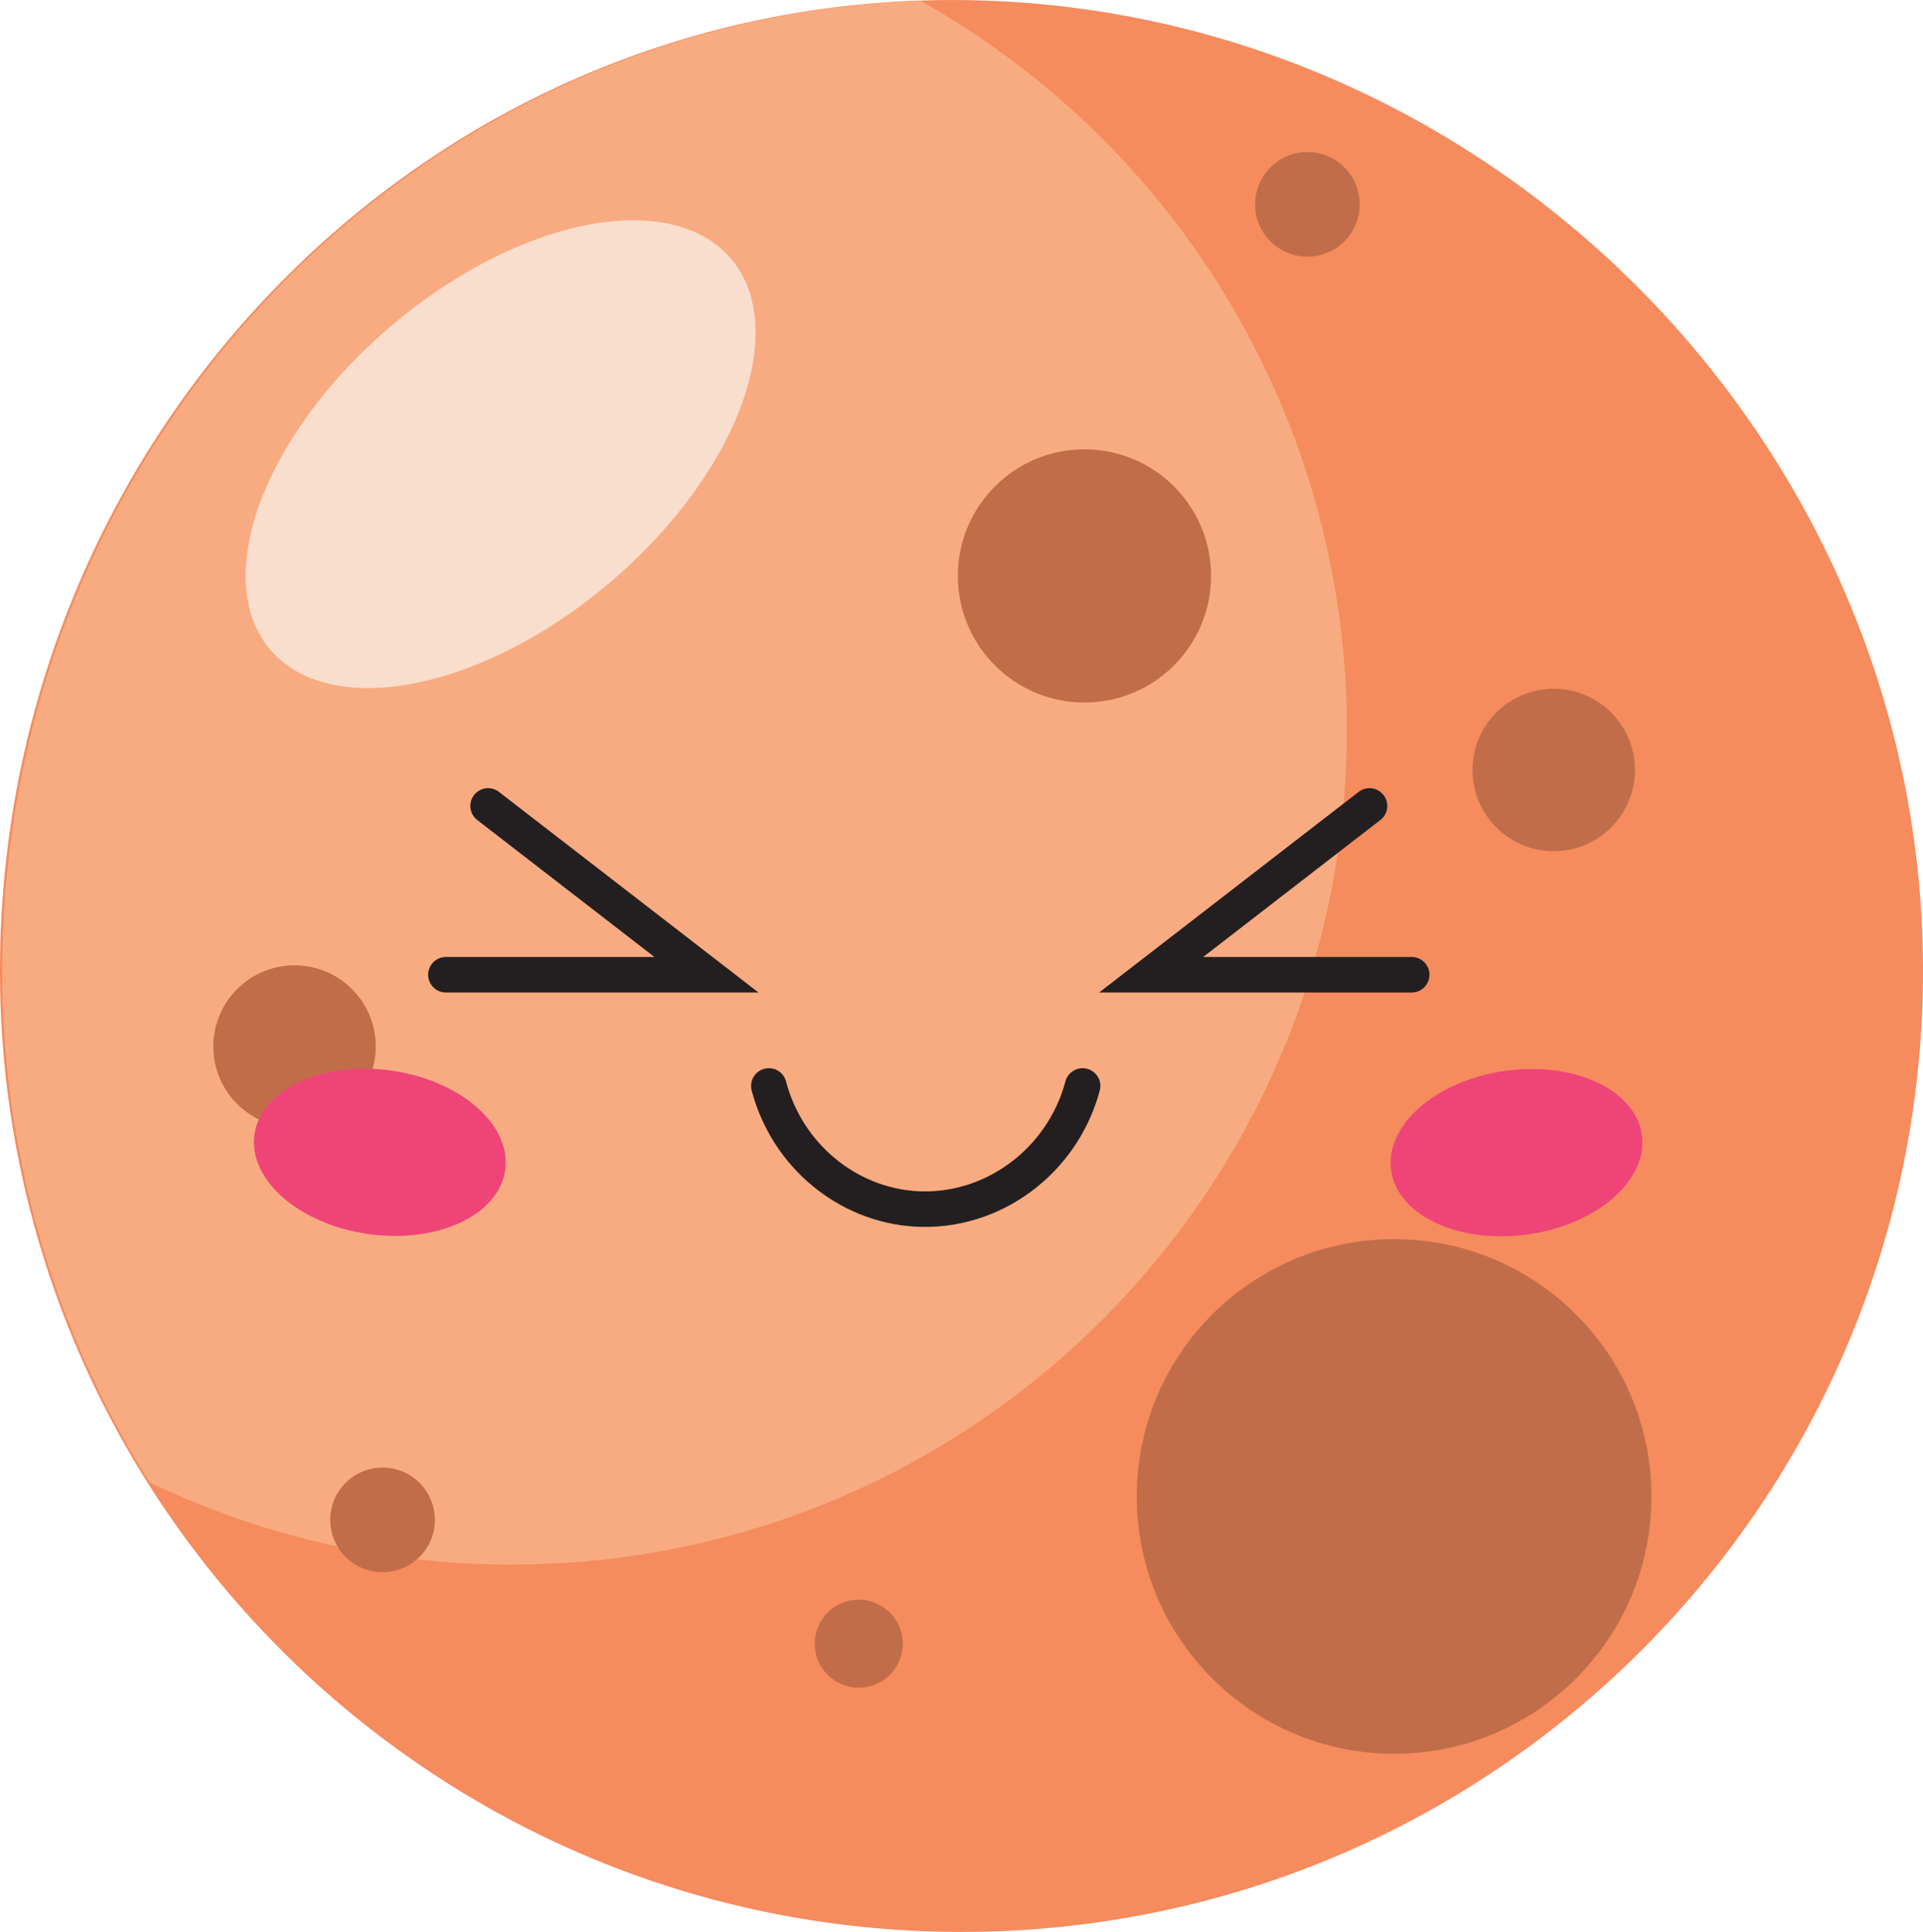 <svg id="Layer_1" data-name="Layer 1" xmlns="http://www.w3.org/2000/svg" viewBox="0 0 487.07 489.4"><defs><style>.cls-1{fill:#f68b5e;}.cls-2{fill:#f8ab80;}.cls-3{fill:#f9ddcd;}.cls-4{fill:#c16d49;}.cls-5{fill:#ef4477;}.cls-6{fill:none;stroke:#231f20;stroke-linecap:round;stroke-miterlimit:10;stroke-width:9px;}</style></defs><path class="cls-1" d="M83.49,513.54a242.66,242.66,0,0,1-21.42-100c0-134.51,106.71-245.86,241.21-245.86S549.14,279,549.14,413.53s-109,243.53-243.53,243.53c-98.86,0-184-58.9-222.12-143.52" transform="translate(-62.07 -167.67)"/><path class="cls-2" d="M403.21,352.41A211.54,211.54,0,0,0,295.13,167.84C164.77,172.55,62.65,282,62.65,413.53A242.29,242.29,0,0,0,100,543.18,210.72,210.72,0,0,0,191.62,564C308.48,564,403.21,469.26,403.21,352.41Z" transform="translate(-62.07 -167.67)"/><ellipse class="cls-3" cx="188.87" cy="282.69" rx="76.54" ry="42.71" transform="translate(-200.07 21.55) rotate(-40.29)"/><circle class="cls-4" cx="274.68" cy="145.89" r="32.07"/><circle class="cls-4" cx="393.54" cy="195.04" r="20.57"/><circle class="cls-4" cx="74.6" cy="265.1" r="20.57"/><circle class="cls-4" cx="331.15" cy="51.77" r="13.25"/><circle class="cls-4" cx="353.11" cy="379.08" r="65.18"/><circle class="cls-4" cx="96.9" cy="385.01" r="13.25"/><circle class="cls-4" cx="217.51" cy="416.38" r="11.15"/><ellipse class="cls-5" cx="158.28" cy="459.61" rx="20.91" ry="32.07" transform="translate(-381.08 384.09) rotate(-81.93)"/><ellipse class="cls-5" cx="446.2" cy="459.61" rx="32.07" ry="20.91" transform="translate(-122.2 -100.43) rotate(-8.07)"/><polyline class="cls-6" points="357.56 246.92 291.57 246.92 324.01 221.84 336.81 211.94 346.88 204.16"/><polyline class="cls-6" points="112.94 246.92 178.94 246.92 146.5 221.84 133.69 211.94 123.63 204.16"/><path class="cls-6" d="M256.81,442.76c4.61,17.5,19.76,30.07,37.18,31.14,19.16,1.18,37.11-11.8,42.29-31.14" transform="translate(-62.07 -167.67)"/></svg>